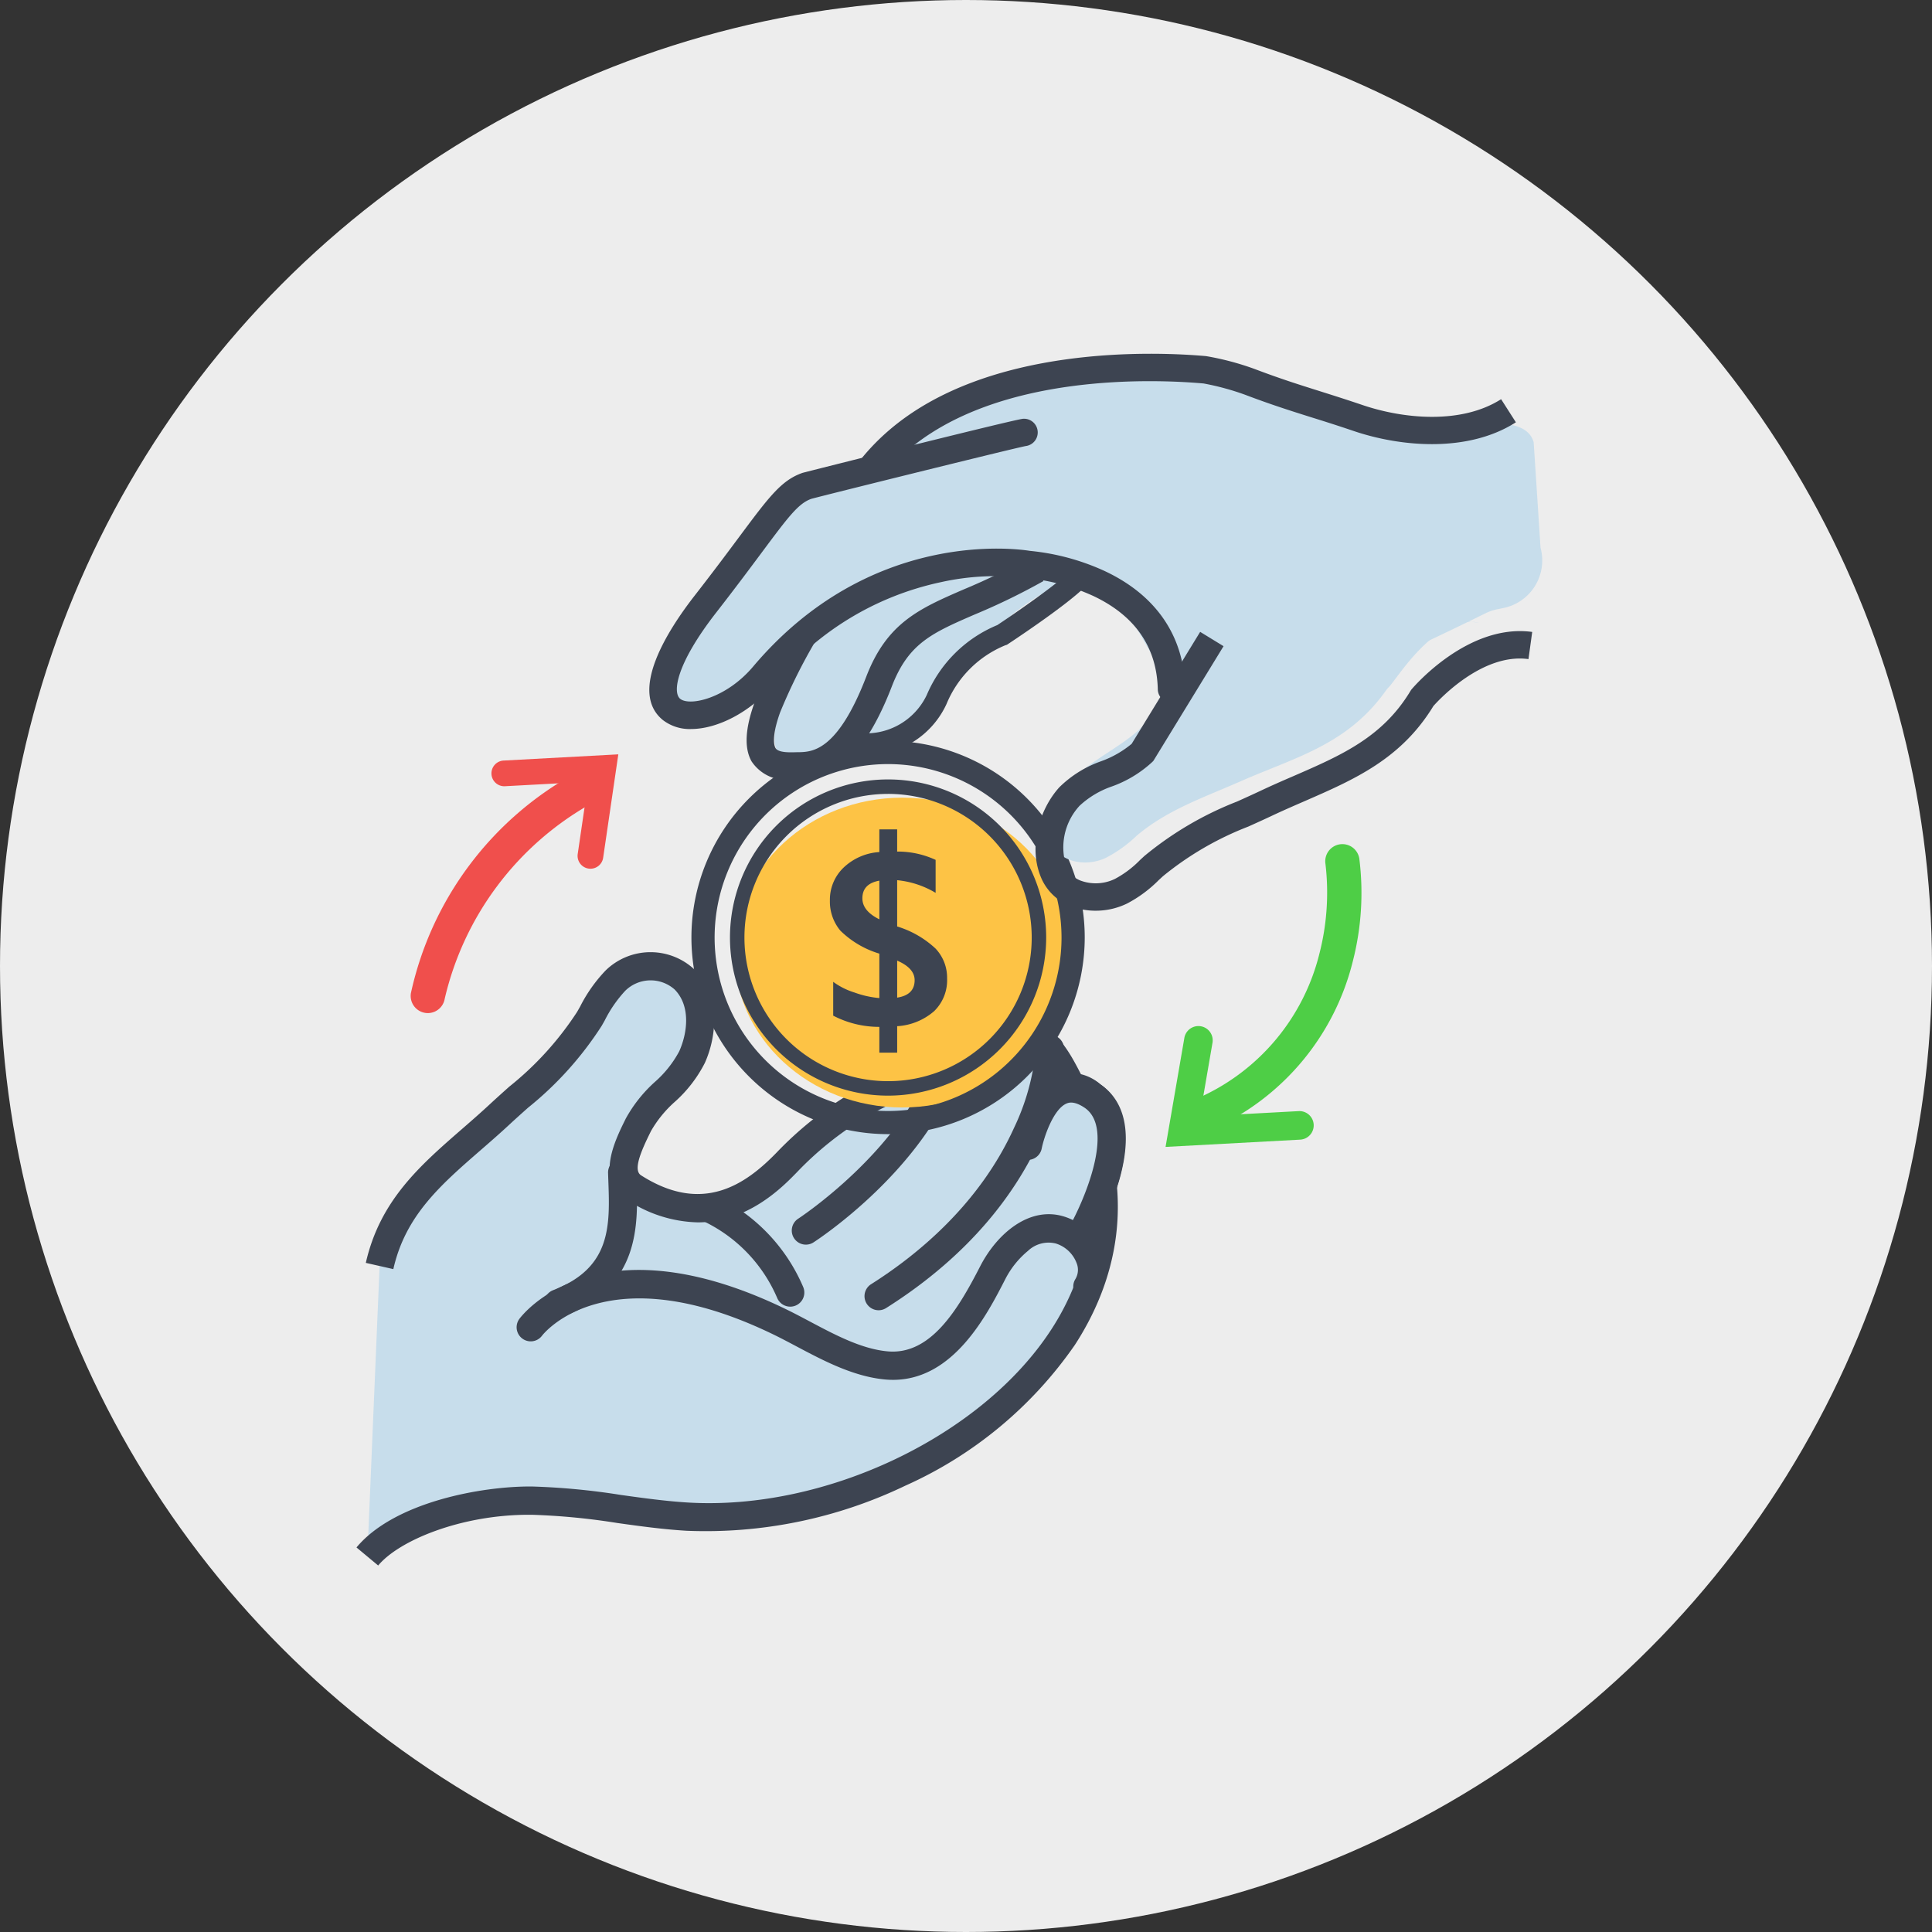 <svg xmlns="http://www.w3.org/2000/svg" width="168" height="168" viewBox="0 0 168 168">
  <rect x="0" y="0" width="168" height="168" fill="#333333" stroke="none"/>
  <g id="Group_23644" data-name="Group 23644" transform="translate(-497 -2430)">
    <circle id="Ellipse_975" data-name="Ellipse 975" cx="84" cy="84" r="84" transform="translate(497 2430)" fill="#ededed"/>
    <g id="Group_17799" data-name="Group 17799" transform="translate(-2697.773 955.469)">
      <g id="Group_17788" data-name="Group 17788" transform="translate(3225.772 1557.32)">
        <g id="Group_17787" data-name="Group 17787" transform="translate(0 0)">
          <g id="Group_17786" data-name="Group 17786">
            <g id="Group_17783" data-name="Group 17783">
              <path id="Path_46326" data-name="Path 46326" d="M3230.585,1742.89c1.4-6.18,6.025-9.085,10.427-13.168,2.836-2.63,5.912-4.992,7.818-8.316a14.274,14.274,0,0,1,2.269-3.333,4.358,4.358,0,0,1,6.018-.088c1.76,1.792,1.594,4.618.639,6.744-1.05,2.337-3.533,3.59-4.668,5.89-.865,1.752-2.165,4.3-.425,5.412,6.367,4.072,10.844.413,13.347-2.168a29.6,29.6,0,0,1,6.094-4.889,27.36,27.36,0,0,1,3.619-1.8c.932-.381,3.21-.682,3.753-1.508,1.455-2.215,2.444-4.017,5.833-3.549,3.294.456,4.314,3,5.619,5.516,10.8,20.837-14.085,38.211-33.58,37.051-4.529-.269-8.992-1.351-13.528-1.392s-11.463,1.449-14.3,4.86" transform="translate(-3228.575 -1715.598)" fill="#c7ddeb"/>
              <path id="Path_46327" data-name="Path 46327" d="M3227.658,1765.306l-1.886-1.57c3.3-3.961,10.928-5.338,15.258-5.3a60.312,60.312,0,0,1,7.751.737c1.917.267,3.9.543,5.838.658,11.966.707,25.537-5.757,31.571-15.047,2.873-4.423,5.352-11.521.847-20.215-.109-.208-.215-.417-.32-.625-1.233-2.424-2.1-3.926-4.378-4.24-2.455-.339-3.114.671-4.428,2.685l-.211.323c-.634.964-2.058,1.341-3.313,1.674a10.394,10.394,0,0,0-1,.3,26.213,26.213,0,0,0-3.457,1.716,28.475,28.475,0,0,0-5.841,4.688c-1.236,1.274-4.247,4.378-8.632,4.378a11.538,11.538,0,0,1-6.257-2.031c-2.633-1.684-.961-5.071-.062-6.89l.048-.1a12.157,12.157,0,0,1,2.532-3.19,9.531,9.531,0,0,0,2.117-2.66c.708-1.576,1.029-3.931-.4-5.381a3.142,3.142,0,0,0-4.292.112,11.067,11.067,0,0,0-1.786,2.584q-.134.239-.27.476a29.753,29.753,0,0,1-6.4,7.112c-.545.487-1.109.991-1.65,1.494-.825.765-1.656,1.489-2.461,2.188-3.515,3.058-6.551,5.7-7.6,10.351l-2.393-.542c1.232-5.434,4.707-8.458,8.387-11.66.79-.687,1.607-1.4,2.4-2.137.558-.517,1.13-1.029,1.683-1.524a27.5,27.5,0,0,0,5.9-6.5q.132-.229.262-.461a13.064,13.064,0,0,1,2.22-3.145,5.59,5.59,0,0,1,7.745-.065c2.292,2.333,1.908,5.825.883,8.106a11.521,11.521,0,0,1-2.621,3.391,10.173,10.173,0,0,0-2.066,2.54l-.048.1c-.773,1.566-1.538,3.275-.816,3.737,5.4,3.455,9.147.752,11.806-1.989a30.908,30.908,0,0,1,6.349-5.09,28.721,28.721,0,0,1,3.781-1.877,11.309,11.309,0,0,1,1.3-.4,7.423,7.423,0,0,0,1.908-.676l.19-.29c1.389-2.127,2.823-4.327,6.819-3.774,3.659.506,5.024,3.19,6.229,5.558.1.2.206.406.312.609,5.049,9.742,2.26,17.711-.967,22.681a35.572,35.572,0,0,1-14.732,12.235,40.127,40.127,0,0,1-19.042,3.924c-2.035-.121-4.066-.4-6.031-.677a58.414,58.414,0,0,0-7.435-.713h-.212C3234.87,1760.887,3229.479,1763.118,3227.658,1765.306Zm48.019-43.981Z" transform="translate(-3225.772 -1711.964)" fill="#3d4451"/>
            </g>
            <path id="Path_46328" data-name="Path 46328" d="M3291.794,1797.166a1.227,1.227,0,0,1-.439-2.373c5.073-1.942,4.943-5.629,4.8-9.533-.007-.212-.015-.422-.021-.63a1.227,1.227,0,1,1,2.452-.076q.01.306.021.619c.139,3.942.329,9.342-6.38,11.91A1.226,1.226,0,0,1,3291.794,1797.166Z" transform="translate(-3274.256 -1765.392)" fill="#3d4451"/>
            <path id="Path_46329" data-name="Path 46329" d="M3313.784,1816.932q-.333,0-.679-.031c-2.754-.248-5.388-1.645-7.712-2.877-.667-.354-1.3-.688-1.913-.989-14.684-7.167-20.17-.01-20.223.063a1.227,1.227,0,0,1-1.978-1.452c.269-.366,6.772-8.871,23.277-.817.654.319,1.332.679,1.987,1.026,2.223,1.179,4.521,2.4,6.782,2.6,3.735.333,6.108-3.641,8.037-7.4,1.458-2.837,4.287-5.273,7.317-4.317a5.333,5.333,0,0,1,3.374,3.2,4,4,0,0,1-.355,3.568,1.227,1.227,0,0,1-2.056-1.339,1.559,1.559,0,0,0,.1-1.4,2.834,2.834,0,0,0-1.8-1.69,2.6,2.6,0,0,0-2.421.636,7.753,7.753,0,0,0-1.977,2.463C3321.954,1811.279,3319.049,1816.932,3313.784,1816.932Z" transform="translate(-3267.127 -1779.734)" fill="#3d4451"/>
            <g id="Group_17784" data-name="Group 17784" transform="translate(29.542 21.101)">
              <path id="Path_46330" data-name="Path 46330" d="M3348,1800.663a14.344,14.344,0,0,1,6.951,7.278" transform="translate(-3346.773 -1799.436)" fill="#fff"/>
              <path id="Path_46331" data-name="Path 46331" d="M3351.3,1805.52a1.227,1.227,0,0,1-1.129-.746,13.112,13.112,0,0,0-6.292-6.626,1.227,1.227,0,0,1,.939-2.266,15.512,15.512,0,0,1,7.61,7.931,1.227,1.227,0,0,1-1.128,1.708Z" transform="translate(-3343.126 -1795.788)" fill="#3d4451"/>
            </g>
            <path id="Path_46332" data-name="Path 46332" d="M3377.358,1762.53a1.227,1.227,0,0,1-.667-2.257c.119-.077,9.053-5.954,11.725-13.895a1.227,1.227,0,1,1,2.325.782c-2.952,8.776-12.32,14.915-12.717,15.172A1.22,1.22,0,0,1,3377.358,1762.53Z" transform="translate(-3338.28 -1737.09)" fill="#3d4451"/>
            <path id="Path_46333" data-name="Path 46333" d="M3402.487,1764.5a1.227,1.227,0,0,1-.657-2.264c4-2.529,9.4-6.934,12.416-13.563a19.984,19.984,0,0,0,1.908-6.925,1.228,1.228,0,0,1,1.226-1.195h.031a1.224,1.224,0,0,1,1.2,1.251c-.011.527-.451,13.006-15.466,22.5A1.22,1.22,0,0,1,3402.487,1764.5Z" transform="translate(-3357.083 -1733.354)" fill="#3d4451"/>
            <path id="Path_46334" data-name="Path 46334" d="M3459.825,1768.885a1.227,1.227,0,0,1-1.065-1.834c1.183-2.084,3.957-8.464,1.283-10.39-.679-.489-1.221-.655-1.612-.493-.842.349-1.5,2.171-1.684,3.292a1.227,1.227,0,0,1-2.423-.385c.067-.422.723-4.154,3.161-5.171a3.972,3.972,0,0,1,3.992.766c1.511,1.089,3.009,3.441,1.562,8.461a26.327,26.327,0,0,1-2.147,5.134A1.226,1.226,0,0,1,3459.825,1768.885Z" transform="translate(-3396.778 -1743.159)" fill="#3d4451"/>
            <g id="Group_17785" data-name="Group 17785" transform="translate(57.148 10.634)">
              <path id="Path_46335" data-name="Path 46335" d="M3462.336,1771.714s5.224-9.131.933-11.992c-4.188-2.793-5.607,4.368-5.607,4.368" transform="translate(-3456.435 -1757.85)" fill="#c7ddeb"/>
              <path id="Path_46336" data-name="Path 46336" d="M3458.687,1769.3a1.227,1.227,0,0,1-1.064-1.836h0c1.205-2.113,4.035-8.552,1.318-10.363-.927-.618-1.392-.425-1.546-.362-1.14.471-1.959,2.865-2.178,3.95a1.227,1.227,0,0,1-2.406-.479c.093-.471.989-4.635,3.642-5.736a3.948,3.948,0,0,1,3.849.586c1.565,1.043,3.12,3.354,1.639,8.433a26.775,26.775,0,0,1-2.188,5.189A1.226,1.226,0,0,1,3458.687,1769.3Z" transform="translate(-3452.788 -1754.208)" fill="#3d4451"/>
            </g>
          </g>
        </g>
      </g>
      <g id="Group_17790" data-name="Group 17790" transform="translate(3254.901 1538.959)">
        <ellipse id="Ellipse_967" data-name="Ellipse 967" cx="14.593" cy="13.47" rx="14.593" ry="13.47" transform="translate(3.733 4.935)" fill="#fdc345"/>
        <g id="Group_17789" data-name="Group 17789" transform="translate(12.037 7.691)">
          <path id="Path_46337" data-name="Path 46337" d="M3395.149,1686.692v2.3h-1.55v-2.24a8.657,8.657,0,0,1-4.013-.977v-2.941a6.18,6.18,0,0,0,1.836.924,8.453,8.453,0,0,0,2.177.489v-3.865a8.2,8.2,0,0,1-3.392-2,3.939,3.939,0,0,1-.908-2.628,3.86,3.86,0,0,1,1.178-2.84,4.953,4.953,0,0,1,3.121-1.364v-1.975h1.55v1.932a7.869,7.869,0,0,1,3.344.722v2.867a8.023,8.023,0,0,0-3.344-1.1v4.024a8.518,8.518,0,0,1,3.333,1.917,3.676,3.676,0,0,1,1.009,2.606,3.751,3.751,0,0,1-1.125,2.84A5.373,5.373,0,0,1,3395.149,1686.692Zm-1.55-9.29v-3.365q-1.476.265-1.475,1.539Q3392.123,1676.669,3393.6,1677.4Zm1.55,3.589v3.217q1.518-.233,1.518-1.518Q3396.667,1681.648,3395.149,1680.99Z" transform="translate(-3389.299 -1669.577)" fill="#3d4451"/>
        </g>
        <path id="Path_46338" data-name="Path 46338" d="M3358.58,1673.218a17.1,17.1,0,1,1,17.1-17.1A17.116,17.116,0,0,1,3358.58,1673.218Zm0-32.179a15.083,15.083,0,1,0,15.083,15.082A15.1,15.1,0,0,0,3358.58,1641.039Z" transform="translate(-3341.484 -1639.025)" fill="#3d4451"/>
        <path id="Path_46339" data-name="Path 46339" d="M3368.532,1679.822a13.748,13.748,0,1,1,13.748-13.748A13.764,13.764,0,0,1,3368.532,1679.822Zm0-26.238a12.49,12.49,0,1,0,12.49,12.49A12.5,12.5,0,0,0,3368.532,1653.583Z" transform="translate(-3351.436 -1648.977)" fill="#3d4451"/>
      </g>
      <g id="Group_17798" data-name="Group 17798" transform="translate(3251.235 1505.294)">
        <g id="Group_17793" data-name="Group 17793" transform="translate(10.888 1.185)">
          <g id="Group_17792" data-name="Group 17792">
            <g id="Group_17791" data-name="Group 17791">
              <path id="Path_46340" data-name="Path 46340" d="M3436.184,1516.514c-.591-2.151-4.205-1.7-6.407-1.27a17.6,17.6,0,0,1-8.853-.841c-3.741-1.269-5.773-1.766-9.4-3.141a23.52,23.52,0,0,0-3.927-1.055c-6.289-.558-31.368-1.467-33.012,19.325a4.17,4.17,0,0,1-.428,1.539c-1.382,2.76-5.949,12.325-3.024,12.74,3.42.485,9.708-1.149,11.783-3.782,1.866-2.368,6.679-7.3,7.631-8.271a4.246,4.246,0,0,1,.388-.349c1.138-.907,6.356-4.818,8.944-2.528,2.915,2.579,7.38,4.49,4.044,11.379-3.089,6.379,24.02-6.873,28.054-8.871a4.254,4.254,0,0,1,1.053-.359l.491-.1a4.223,4.223,0,0,0,3.259-5.253Z" transform="translate(-3370.171 -1510)" fill="#c7ddeb"/>
              <path id="Path_46341" data-name="Path 46341" d="M3502.149,1592.42c-3.826-.748-7.13,4.915-7.862,5.624a1.6,1.6,0,0,0-.2.231c-3.371,4.783-7.9,5.837-12.708,7.957-3.121,1.377-6.322,2.449-9,4.715a11.491,11.491,0,0,1-2.7,1.935c-1.818.844-4.223.338-4.816-1.584-.647-2.095.471-3.756,1.989-5.287,1.641-1.656,3.991-2.706,5.707-4.253a1.675,1.675,0,0,0,.165-.174l2.247-1.646a1.7,1.7,0,0,0,.269-.45c1.4-3.486,3.066-8.9,8.493-9" transform="translate(-3440.887 -1570.225)" fill="#c7ddeb"/>
            </g>
          </g>
        </g>
        <path id="Path_46342" data-name="Path 46342" d="M3399.033,1595.734a6.379,6.379,0,0,1-.822-.05l.242-1.877a5.844,5.844,0,0,0,5.934-3.291,11.4,11.4,0,0,1,6.141-6.088c2.889-1.924,6.091-4.266,6.514-4.906l1.578,1.044c-.832,1.257-5.679,4.531-7.145,5.5l-.113.075-.13.04a9.371,9.371,0,0,0-5.123,5.111A7.628,7.628,0,0,1,3399.033,1595.734Z" transform="translate(-3380.265 -1560.837)" fill="#3d4451"/>
        <g id="Group_17796" data-name="Group 17796" transform="translate(6.462 0)">
          <g id="Group_17795" data-name="Group 17795">
            <g id="Group_17794" data-name="Group 17794">
              <path id="Path_46343" data-name="Path 46343" d="M3385.144,1526.868l-2.381-.117c.3-6.164,2.552-11.116,6.689-14.719,8.69-7.572,23.376-6.915,27.67-6.534a24.156,24.156,0,0,1,4.244,1.128c2.206.836,3.78,1.332,5.6,1.906,1.137.359,2.314.73,3.761,1.22,3.555,1.206,8.587,1.7,12.048-.509l1.285,2.009c-4.173,2.668-10.018,2.141-14.1.758-1.423-.483-2.587-.85-3.712-1.2-1.78-.561-3.461-1.091-5.73-1.951a22.72,22.72,0,0,0-3.61-.982c-4.056-.36-17.914-1-25.894,5.957C3387.389,1516.991,3385.413,1521.378,3385.144,1526.868Z" transform="translate(-3375.168 -1505.294)" fill="#3d4451"/>
              <path id="Path_46344" data-name="Path 46344" d="M3465.548,1625.391a5.975,5.975,0,0,1-1.958-.324,4.557,4.557,0,0,1-2.681-2.333c-1.307-2.776-.245-6.161,1.482-8.07a9.784,9.784,0,0,1,3.634-2.268,8.792,8.792,0,0,0,2.661-1.516l5.957-9.736,2.034,1.245-6.1,9.969-.092.095a10.251,10.251,0,0,1-3.514,2.131,7.9,7.9,0,0,0-2.811,1.678,5.341,5.341,0,0,0-1.093,5.456,2.2,2.2,0,0,0,1.308,1.1,3.817,3.817,0,0,0,2.856-.192,8.876,8.876,0,0,0,2.19-1.65l.377-.347a29.35,29.35,0,0,1,8.052-4.73c.648-.292,1.318-.595,1.969-.9.99-.468,1.974-.9,2.926-1.309,4.163-1.809,7.759-3.371,10.189-7.415l.05-.082.062-.073c.2-.234,4.915-5.73,10.47-4.969l-.324,2.362c-4-.551-7.769,3.519-8.269,4.082-2.822,4.63-6.906,6.4-11.227,8.283-.935.406-1.9.826-2.858,1.278-.669.316-1.35.623-2.008.919a27.164,27.164,0,0,0-7.425,4.318l-.366.337a11.142,11.142,0,0,1-2.749,2.035A6.205,6.205,0,0,1,3465.548,1625.391Z" transform="translate(-3433.205 -1576.962)" fill="#3d4451"/>
              <path id="Path_46345" data-name="Path 46345" d="M3352.592,1605.465" transform="translate(-3352.592 -1580.249)" fill="none" stroke="#3d4451" stroke-miterlimit="10" stroke-width="9.47"/>
            </g>
          </g>
          <path id="Path_46346" data-name="Path 46346" d="M3364.417,1594.912a3.649,3.649,0,0,1-3.446-1.595c-1.312-2.327.339-6.823,5.353-14.576l2,1.295a48.3,48.3,0,0,0-4.879,9.038c-.766,2.148-.5,2.895-.4,3.072.238.421,1.2.392,1.836.373l.185,0c1.18-.029,3.378-.082,5.879-6.575,1.807-4.691,4.616-5.909,8.5-7.594a54.184,54.184,0,0,0,5.722-2.784l1.185,2.068a56.092,56.092,0,0,1-5.959,2.9c-3.727,1.616-5.779,2.506-7.227,6.264-3.074,7.981-6.432,8.063-8.046,8.1l-.17,0C3364.8,1594.907,3364.614,1594.912,3364.417,1594.912Z" transform="translate(-3358.54 -1557.872)" fill="#3d4451"/>
        </g>
        <g id="Group_17797" data-name="Group 17797" transform="translate(0 5.644)">
          <path id="Path_46347" data-name="Path 46347" d="M3363.08,1532.449c-.414.026-18.476,4.505-18.867,4.641-2.091.726-3.111,2.937-8.828,10.277-8.819,11.322.38,11.745,5.053,6.212,10.083-11.94,23.02-9.647,23.02-9.647s12.223.782,12.455,10.831" transform="translate(-3330.5 -1531.257)" fill="#c7ddeb"/>
          <path id="Path_46348" data-name="Path 46348" d="M3330.556,1554.7a3.819,3.819,0,0,1-2.452-.778c-3.023-2.453.432-7.835,2.761-10.825,1.636-2.1,2.885-3.777,3.887-5.125,2.585-3.471,3.654-4.908,5.49-5.546.123-.043,18.46-4.661,19.184-4.705a1.192,1.192,0,0,1,.228,2.372c-1.08.2-17.8,4.351-18.649,4.592-1.134.4-2.013,1.585-4.341,4.711-1.01,1.357-2.267,3.045-3.919,5.166-3.522,4.521-3.807,6.968-3.141,7.509.829.673,4-.029,6.343-2.8,10.147-12.015,22.928-10.25,24.074-10.063a20.218,20.218,0,0,1,6.5,1.754c4.473,2.1,6.893,5.644,7,10.235a1.192,1.192,0,0,1-2.384.055c-.084-3.659-1.959-6.386-5.573-8.106a17.966,17.966,0,0,0-5.769-1.564l-.13-.016a21.842,21.842,0,0,0-7.384.362,25.564,25.564,0,0,0-14.518,8.881C3335.7,1553.251,3332.842,1554.695,3330.556,1554.7Zm29.087-24.607-.067.006C3359.59,1530.094,3359.613,1530.093,3359.643,1530.088Z" transform="translate(-3326.921 -1527.713)" fill="#3d4451"/>
        </g>
        <path id="Path_46349" data-name="Path 46349" d="M3409.046,1584.907" transform="translate(-3388.372 -1564.866)" fill="#c7ddeb" stroke="#3d4451" stroke-linecap="round" stroke-miterlimit="10" stroke-width="9.47"/>
      </g>
      <path id="Path_46350" data-name="Path 46350" d="M3245.98,1670.615a1.493,1.493,0,0,1-1.471-1.737,28.829,28.829,0,0,1,14.225-19.081,1.49,1.49,0,0,1,1.435,2.613,26.293,26.293,0,0,0-12.722,16.967A1.492,1.492,0,0,1,3245.98,1670.615Z" transform="translate(-14.005 -107.989)" fill="#f04f4c"/>
      <path id="Path_46351" data-name="Path 46351" d="M3515.6,1699.5a1.491,1.491,0,0,1-.661-2.827,18.6,18.6,0,0,0,10.312-12.444,21.28,21.28,0,0,0,.531-7.8,1.49,1.49,0,0,1,2.94-.487,23.871,23.871,0,0,1-.553,8.9,21.7,21.7,0,0,1-11.911,14.5A1.483,1.483,0,0,1,3515.6,1699.5Z" transform="translate(-215.75 -126.762)" fill="#4ece46"/>
      <path id="Path_46352" data-name="Path 46352" d="M3281.084,1653.615a1.131,1.131,0,0,1-.164-.012,1.118,1.118,0,0,1-.944-1.268l.922-6.285-7.217.39a1.118,1.118,0,1,1-.121-2.232l9.947-.538-1.318,8.989A1.118,1.118,0,0,1,3281.084,1653.615Z" transform="translate(-34.967 -103.543)" fill="#f04f4c"/>
      <path id="Path_46353" data-name="Path 46353" d="M3505.249,1747.936l1.64-9.509a1.242,1.242,0,0,1,2.447.422l-1.11,6.439,8.618-.465a1.242,1.242,0,0,1,.134,2.48Z" transform="translate(-209.123 -173.674)" fill="#4ece46"/>
    </g>
  </g>
</svg>
